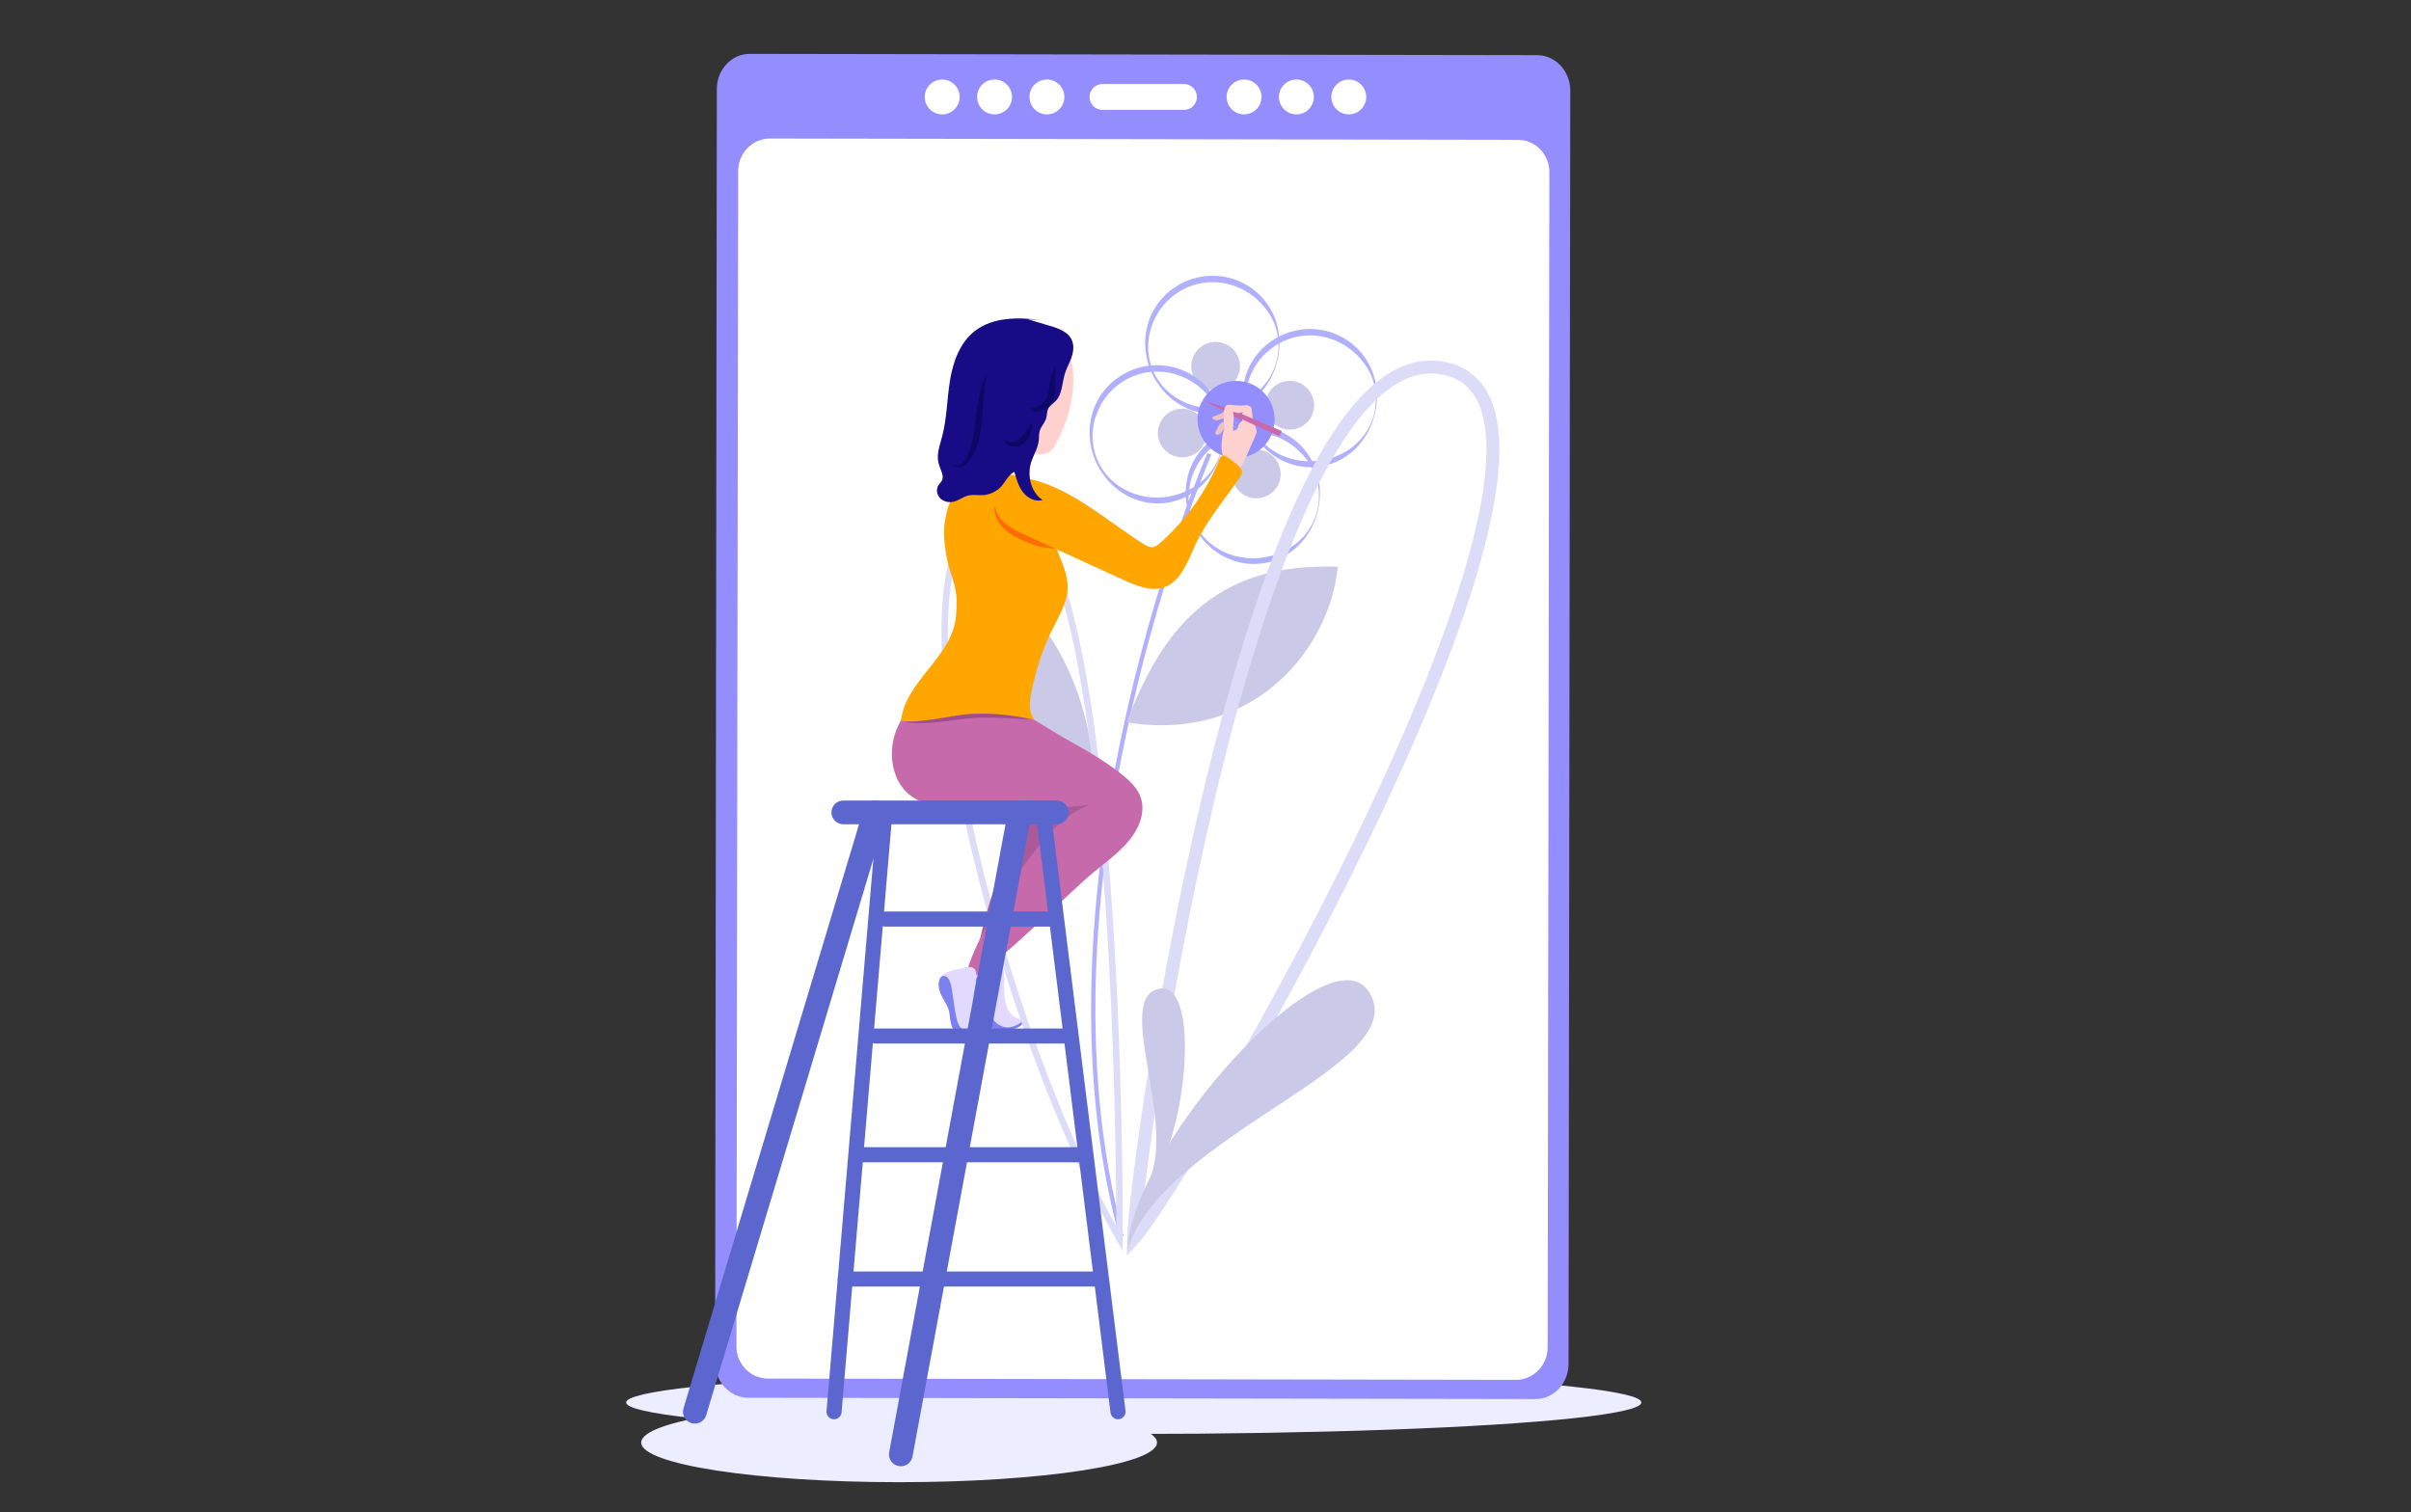 <?xml version="1.0" encoding="utf-8"?>
<!-- Generator: Adobe Illustrator 24.0.2, SVG Export Plug-In . SVG Version: 6.00 Build 0)  -->
<svg version="1.1" id="Layer_1" xmlns="http://www.w3.org/2000/svg" xmlns:xlink="http://www.w3.org/1999/xlink" x="0px" y="0px"
	 viewBox="0 0 1119 702" style="enable-background:new 0 0 1119 702;" xml:space="preserve">
<rect x="0" y="0" width="1119" height="702" fill="#333333" stroke="none"/>
<style type="text/css">
	.st0{display:none;}
	.st1{display:inline;}
	.st2{fill:#948DFD;}
	.st3{fill:#FFFFFF;}
	.st4{fill:none;stroke:#FFFFFF;stroke-width:3;stroke-linecap:round;stroke-miterlimit:10;}
	.st5{fill:#B1B0FE;}
	.st6{fill:#7575E0;}
	.st7{fill:none;stroke:#180B86;stroke-miterlimit:10;}
	.st8{display:inline;fill:none;stroke:#180B86;stroke-miterlimit:10;}
	.st9{display:inline;fill:#CACAFC;}
	.st10{display:inline;fill:#FFFFFF;stroke:#CACAFC;stroke-miterlimit:10;}
	.st11{display:inline;fill:#B1B0FE;}
	.st12{fill:none;stroke:#FFFFFF;stroke-miterlimit:10;}
	.st13{display:inline;fill:none;stroke:#B1B0FE;stroke-miterlimit:10;}
	.st14{display:inline;fill:none;stroke:#FFFFFF;stroke-miterlimit:10;}
	.st15{fill:none;stroke:#094459;stroke-width:2;stroke-miterlimit:10;}
	.st16{display:inline;fill:#EFDAC5;}
	.st17{display:inline;fill:#EFB82E;}
	.st18{fill:#C66AAB;}
	.st19{fill:#9B4587;}
	.st20{display:inline;fill:#219BC3;}
	.st21{fill:#0A557F;}
	.st22{display:inline;fill:#0A557F;}
	.st23{fill:#094459;}
	.st24{fill:#EFDAC5;}
	.st25{display:inline;fill:none;stroke:#FF0000;stroke-miterlimit:10;}
	.st26{display:inline;fill:#C66AAB;stroke:#9B4587;stroke-miterlimit:10;}
	.st27{fill:#ECEDFF;}
	.st28{fill:none;stroke:#FFFFFF;stroke-width:12;stroke-linecap:round;stroke-miterlimit:10;}
	.st29{fill:#E1D9FE;}
	.st30{fill:#7C80F1;}
	.st31{fill:#CACAE8;}
	.st32{fill:none;stroke:#B1B0FE;stroke-width:2;stroke-miterlimit:10;}
	.st33{fill:none;stroke:#DCDCF9;stroke-width:3;stroke-miterlimit:10;}
	.st34{fill:none;stroke:#DCDCF9;stroke-width:6;stroke-miterlimit:10;}
	.st35{fill:#AA5B97;}
	.st36{fill:#FFA600;}
	.st37{fill:#FED1CE;}
	.st38{fill:#EAC3C3;}
	.st39{fill:#CCB9CF;}
	.st40{fill:none;stroke:#5B67CE;stroke-width:11;stroke-linecap:round;stroke-miterlimit:10;}
	.st41{fill:none;stroke:#5B67CE;stroke-width:7;stroke-linecap:round;stroke-miterlimit:10;}
	.st42{fill:#FF6C04;}
	.st43{fill:#180B86;}
	.st44{fill:#0D0866;}
	.st45{fill:#A04D8D;}
</style>
<g class="st0">
	<g class="st1">
		<path class="st2" d="M-1900,612.5c0,8.5-5.3,15.4-12.1,15.4h-179.1c-5.5,0-11.7-6.9-11.7-15.4V247.3c0-8.5,6.2-15.4,14.1-15.4
			h175.7c6.6,0,13,6.9,13,15.4V612.5z"/>
		<path class="st3" d="M-1906.2,602.1c0,7.7-3.7,13.9-9.5,13.9H-2087c-5,0-9.7-6.2-9.7-13.9V271.9c0-7.7,5.4-13.9,10.8-13.9h168.2
			c5.7,0,11.5,6.2,11.5,13.9V602.1z"/>
	</g>
	<g class="st1">
		<circle class="st3" cx="-2026.7" cy="246" r="3"/>
		<line class="st4" x1="-2015.7" y1="246" x2="-1971.7" y2="246"/>
	</g>
	<g class="st1">
		<g>
			<circle class="st5" cx="-2069" cy="281" r="10"/>
			<circle class="st2" cx="-2061" cy="284" r="8"/>
			<circle class="st6" cx="-2054" cy="287" r="5"/>
		</g>
		<path class="st7" d="M-2027,285.7c3.2,4,12.6,2.6,16.9-4s-8.5-12.5-5.8-0.4c2.8,12.1,17.5,7.2,21,2.9c3.5-4.4-0.2-12.7-3.5-7.9
			c-3.3,5-1.5,11.3,7.5,12.1c5.5,0.5,11.4,1,14.4-5c4.8-9.6-6.9-12.5-4.5-0.5c2,10.2,10.9,6.2,14.1,3"/>
	</g>
	<rect x="-1989.5" y="336.5" class="st8" width="54" height="54"/>
	<rect x="-1983" y="328" class="st9" width="54" height="54"/>
	<rect x="-2073" y="423" class="st8" width="54" height="54"/>
	<rect x="-2066.5" y="414.5" class="st9" width="54" height="54"/>
	<rect x="-1989.5" y="423.5" class="st8" width="54" height="54"/>
	<rect x="-1983" y="415" class="st10" width="54" height="54"/>
	<rect x="-2073" y="511" class="st8" width="54" height="54"/>
	<rect x="-2066.5" y="502.5" class="st10" width="54" height="54"/>
	<rect x="-1989.5" y="511.5" class="st8" width="54" height="54"/>
	<rect x="-1983" y="503" class="st11" width="54" height="54"/>
	<g class="st1">
		<rect x="-2073" y="336" class="st7" width="54" height="54"/>
		<rect x="-2066.5" y="327.5" class="st5" width="54" height="54"/>
		<path class="st12" d="M-2053,356.7c3.2,4,12.6,2.6,16.9-4s-8.5-12.5-5.8-0.4c2.8,12.1,17.5,7.2,21,2.9"/>
	</g>
	<path class="st13" d="M-1971,446.7c3.2,4,12.6,2.6,16.9-4s-8.5-12.5-5.8-0.4c2.8,12.1,17.5,7.2,21,2.9"/>
	<path class="st14" d="M-1971,358.7c3.2,4,12.6,2.6,16.9-4s-8.5-12.5-5.8-0.4c2.8,12.1,17.5,7.2,21,2.9"/>
	<path class="st14" d="M-2025.3,450.2c-1.4-4.9-10.6-7.4-17.1-2.9s3,14.9,5.1,2.7c2.2-12.2-13.3-13.5-18.2-10.8"/>
	<path class="st14" d="M-1941,529.8c-2.4-4.5-11.9-4.9-17.3,0.8c-5.4,5.7,6.1,13.9,5.6,1.5c-0.5-12.4-15.9-10.3-20.1-6.7"/>
	<path class="st13" d="M-2024,529.8c-2.4-4.5-11.9-4.9-17.3,0.8c-5.4,5.7,6.1,13.9,5.6,1.5c-0.5-12.4-15.9-10.3-20.1-6.7"/>
</g>
<g class="st0">
	<g class="st1">
		<line class="st15" x1="-2440.5" y1="216.3" x2="-2353.7" y2="641.8"/>
		<line class="st15" x1="-2405.6" y1="229.2" x2="-2309.6" y2="607.2"/>
		<line class="st15" x1="-2362.5" y1="598.7" x2="-2318" y2="574"/>
		<line class="st15" x1="-2372.1" y1="551.6" x2="-2329" y2="533"/>
		<line class="st15" x1="-2380" y1="512.9" x2="-2338" y2="496"/>
		<line class="st15" x1="-2388.1" y1="473" x2="-2347" y2="461"/>
		<line class="st15" x1="-2397.1" y1="428.9" x2="-2355" y2="425"/>
		<line class="st15" x1="-2416.2" y1="335.3" x2="-2372.1" y2="337.4"/>
		<line class="st15" x1="-2423.2" y1="301.1" x2="-2380" y2="305"/>
		<line class="st15" x1="-2431.5" y1="260.4" x2="-2390.2" y2="263.2"/>
	</g>
	<path class="st16" d="M-2368.2,183.4c-3.7,1.1-8.3,2.5-8.2,8.5c-2.1,2.3-6.5,3.5-5.4,5c1.1,1.5,0.7,2.5-0.1,3.1
		c0,1.1,1.2,1.7,1.2,1.7l-1.6,0.4c0,0-0.1,1.5-1.4,2.8c-1.3,1.3,1.4,4.2,3.7,5.2c2.2,1,1.5,1.5,1.8,2.4c0.1,0.4-0.3,4.3-1.2,6.1
		c-0.8,1.7,0.7,2.5,0.9,4.9c0.3,3.3-2.7,7-2.7,7l18.6,1.2c0,0-4.3-13.7,6.8-21.4c9-6.3,5.8-13.9,5.5-14.4
		C-2350.7,195.4-2368.2,183.4-2368.2,183.4z"/>
	<path class="st17" d="M-2367.3,394.6c3,2.6,14.4,19,11.5,23.8c-2.9,4.9-8.6,6.8-11.5,6.8s-13.4,1-13.4,1l4.6-21.3
		C-2376.1,404.9-2374,388.9-2367.3,394.6z"/>
	<path class="st17" d="M-2383.5,396.5c1,3.8,11.5,16.3,8.6,22.9c-2.9,6.7-17.4,9.5-20.2,8.6c-2.8-0.9-3-12.7-3-12.7
		s7.9-1.6,6.9-11.2c-1-9.6,2.9-13.4,6.7-7.6"/>
	<g class="st1">
		<g>
			<path class="st18" d="M-2375.5,318.5c1.9,5.7-11.9,35-16.6,46.5c7.6,8.6,12.4,34.4,15.3,42.1c2.9-9.6,9.6-8.6,14.3-4.8
				c1-6.7-10.5-30.6-13.4-35.4c-2.9-4.8,1-10.5,11.5-32.5s9.6-33.5,6.7-43c0,0-30.9-18.1-37.9,8.6c-7,26.7-13.7,50.6-10.8,64
				s10.5,44.9,13.4,49.7c1.9-9.6,9.6-16.3,15.3-7.6"/>
			<path class="st19" d="M-2375.5,318.5c0.3,1,0.2,2.1,0.1,3.1c-0.1,1-0.4,2-0.6,3.1c-0.5,2-1.1,4-1.8,6c-1.3,3.9-2.8,7.8-4.4,11.6
				c-3.1,7.7-6.5,15.2-9.7,22.9l-0.1-0.3c2.5,2.9,4.1,6.4,5.6,9.8c1.4,3.5,2.6,7.1,3.7,10.7c1.1,3.6,2.1,7.2,3.1,10.8
				c1,3.6,1.9,7.3,3.1,10.8l-0.9,0c0.5-1.5,1.1-3,2-4.4c0.9-1.3,2.2-2.5,3.9-3c1.6-0.5,3.4-0.4,4.9,0.1c1.6,0.5,3,1.4,4.2,2.4
				l-0.6,0.2c0.1-1.1,0-2.4-0.2-3.5c-0.2-1.2-0.5-2.4-0.9-3.5c-0.7-2.3-1.5-4.7-2.4-7c-1.8-4.6-3.7-9.1-5.8-13.5
				c-1.1-2.2-2.1-4.4-3.3-6.6c-0.3-0.5-0.6-1-0.9-1.6c-0.3-0.6-0.5-1.2-0.6-1.8c-0.2-1.3,0-2.5,0.3-3.7c0.6-2.4,1.6-4.7,2.6-6.9
				c1-2.2,2.1-4.5,3.2-6.7c4.2-8.9,8.9-17.6,11.9-27c1.5-4.7,2.5-9.5,2.8-14.4c0.2-4.9-0.4-9.8-1.9-14.5l0.2,0.2
				c-2.9-1.6-6.1-3-9.3-4c-3.2-1-6.5-1.7-9.9-1.8c-3.3-0.1-6.7,0.4-9.6,2c-2.9,1.6-5.2,4.2-6.6,7.2c-1.5,3-2.1,6.3-3,9.6l-2.6,9.9
				c-1.7,6.6-3.4,13.2-4.8,19.8c-1.4,6.6-2.6,13.3-2.9,20.1c-0.1,3.4,0,6.7,0.7,10c0.7,3.3,1.4,6.6,2.2,10
				c1.5,6.6,3.1,13.2,4.8,19.8c0.9,3.3,1.7,6.6,2.7,9.8c0.5,1.6,1,3.3,1.5,4.9c0.5,1.6,1.1,3.2,1.8,4.7l-0.4,0.1
				c0.4-1.9,1-3.8,1.9-5.6c0.9-1.7,2.1-3.4,3.7-4.6c1.5-1.2,3.7-1.9,5.6-1.2c1.9,0.6,3.3,2.2,4.4,3.8l-0.1,0.1
				c-1.1-1.6-2.5-3.1-4.4-3.7c-1.9-0.6-3.9,0.1-5.3,1.3c-1.5,1.2-2.6,2.8-3.5,4.6c-0.9,1.7-1.4,3.6-1.8,5.5l-0.1,0.6l-0.3-0.6
				c-0.9-1.5-1.4-3.2-1.9-4.8c-0.5-1.6-1-3.2-1.5-4.9c-1-3.3-1.9-6.5-2.8-9.8c-1.8-6.6-3.4-13.2-5-19.8c-0.8-3.3-1.6-6.6-2.3-9.9
				c-0.8-3.4-0.9-6.8-0.8-10.3c0.3-6.9,1.5-13.6,2.9-20.3c1.4-6.7,3.1-13.3,4.8-19.9l2.6-9.9l1.3-4.9c0.5-1.7,1.1-3.3,1.8-4.9
				c1.5-3.1,3.9-5.9,7-7.6c3.1-1.7,6.7-2.2,10.1-2.1c3.5,0.1,6.8,0.9,10.1,2c3.3,1.1,6.4,2.4,9.4,4.1l0.1,0.1l0,0.1
				c1.4,4.7,2.1,9.7,1.8,14.7c-0.3,4.9-1.4,9.8-2.9,14.5c-3,9.4-7.8,18.1-12,27c-1.1,2.2-2.1,4.4-3.1,6.7c-1,2.2-2,4.5-2.6,6.9
				c-0.3,1.2-0.4,2.4-0.3,3.6c0.1,0.6,0.3,1.2,0.5,1.7c0.3,0.5,0.6,1.1,0.9,1.6c1.2,2.2,2.3,4.4,3.4,6.6c2.1,4.4,4.1,8.9,5.9,13.5
				c0.9,2.3,1.7,4.6,2.4,7c0.4,1.2,0.7,2.4,0.9,3.6c0.2,1.2,0.4,2.5,0.3,3.8l-0.1,0.7l-0.5-0.4c-1.2-1-2.5-1.7-4-2.2
				c-1.4-0.5-3-0.6-4.4-0.1c-1.4,0.5-2.6,1.5-3.4,2.7c-0.9,1.3-1.4,2.7-1.9,4.2l-0.4,1.3l-0.5-1.3c-1.3-3.6-2.1-7.2-3.1-10.9
				c-1-3.6-1.9-7.2-3-10.8c-1.1-3.6-2.2-7.2-3.6-10.6c-1.4-3.4-3-6.9-5.4-9.7l-0.1-0.1l0.1-0.2c1.6-3.8,3.3-7.6,5-11.4
				c1.7-3.8,3.3-7.6,4.9-11.4c1.6-3.8,3.1-7.7,4.5-11.6c0.7-2,1.3-3.9,1.9-5.9c0.3-1,0.5-2,0.6-3
				C-2375.4,320.6-2375.3,319.5-2375.5,318.5L-2375.5,318.5z"/>
		</g>
		<g>
			<path class="st19" d="M-2376.7,362.5c-1,0-2-0.2-2.9-0.4c-1-0.2-1.9-0.5-2.8-0.6c-0.9-0.2-1.8-0.3-2.6,0
				c-0.8,0.3-1.6,0.9-2.3,1.6c0.4-0.9,1-1.8,2-2.3c0.5-0.3,1-0.4,1.6-0.4c0.5,0,1.1,0,1.6,0.1c1,0.2,1.9,0.5,2.8,0.9
				C-2378.5,361.7-2377.6,362-2376.7,362.5z"/>
		</g>
		<g>
			<path class="st19" d="M-2392.1,365c-1-0.1-1.9-0.1-2.9-0.2c-1,0-1.9,0-2.9,0c-1,0-1.9,0-2.9,0c-1,0-1.9,0.1-2.9,0.2
				c0.9-0.5,1.8-0.8,2.8-1c1-0.2,2-0.3,2.9-0.3c1,0,2,0.1,2.9,0.3C-2394,364.2-2393,364.5-2392.1,365z"/>
		</g>
		<g>
			<path class="st19" d="M-2392.1,365.9c-1.8,1.1-3.7,1.9-5.6,2.7c-1,0.4-1.9,0.7-2.9,1c-1,0.4-2,0.6-2.9,1.1
				c0.7-0.8,1.7-1.3,2.6-1.8c0.9-0.5,1.9-0.9,2.9-1.2C-2396.2,367-2394.2,366.3-2392.1,365.9z"/>
		</g>
	</g>
	<path class="st16" d="M-2403.6,179.5c-2.9-1-7.6-1-8.6,4.8c-2.9,0-5.7,0-6.7,11.5c-1,11.5,13.4,8.6,15.3,2.9s4.8-10.5,3.8-12.4
		c-1.9,3.8-3.8,4.8-6.7,3.8c-2.9-1-2.9-6.7,2.9-8.6C-2397.9,179.5-2403.6,179.5-2403.6,179.5z"/>
	<path class="st20" d="M-2408.4,213c-0.7-0.6,0-8.6,1-9.6s0-7.6-3.8-8.6c-3.8-1-8.6,1.9-14.3,13.4c-5.7,11.5-10.5,16.3,3.8,23.9
		c14.3,7.6,23.9,6.7,25.8,12.4c1.9,5.7,1.9,48.8,0,57.4c11.5,1,34.2-5.4,40,4.1c7.6-2.9,5-7,5-13c0-7,4.7-30.3,6.7-36.1
		s2.3-31.9-15.7-32.9c-10.5-0.6-12.4,0.7-20-5C-2386.7,220.9-2403.6,216.8-2408.4,213z"/>
	<g class="st1">
		<path class="st21" d="M-2408.4,214.9c-1.1,0.2-2.2,0.6-3.3,1c-1.1,0.4-2.1,0.9-3.1,1.4c-1,0.5-2,1.1-2.9,1.7
			c-0.9,0.7-1.7,1.4-2.2,2.5c0.1-1.2,0.9-2.3,1.7-3.1c0.9-0.8,1.9-1.5,2.9-2c1.1-0.5,2.2-1,3.3-1.2
			C-2410.8,214.9-2409.6,214.7-2408.4,214.9z"/>
	</g>
	<g class="st1">
		<path class="st21" d="M-2409.4,213c-2.1,0.4-4.2,0.2-6.1,0.5c-1,0.1-1.9,0.3-2.8,0.7c-0.9,0.4-1.7,0.9-2.5,1.6
			c0.5-0.9,1.2-1.8,2.2-2.3c0.9-0.6,2-0.9,3.1-1C-2413.5,212.2-2411.4,212.6-2409.4,213z"/>
	</g>
	<g class="st1">
		<path class="st21" d="M-2382.6,219.7c1.4,0.8,2.8,1.7,4,2.8c1.3,1,2.4,2.1,3.6,3.3c1.1,1.2,2.2,2.4,3.1,3.8
			c0.5,0.7,0.9,1.4,1.2,2.1c0.2,0.4,0.3,0.8,0.4,1.2c0.1,0.4,0.1,0.8,0.1,1.2c-0.2-0.8-0.5-1.5-1-2.2c-0.4-0.7-0.9-1.3-1.4-1.9
			c-1-1.2-2.1-2.4-3.2-3.5c-1.1-1.2-2.2-2.3-3.4-3.4C-2380.3,221.9-2381.4,220.7-2382.6,219.7z"/>
	</g>
	<g class="st1">
		<path class="st21" d="M-2350.1,255c0.4,3.6,0.9,7.1,1.2,10.7c0.2,3.6,0.3,7.3-0.6,10.8c0.1-3.6-0.1-7.1-0.4-10.7
			C-2350.1,262.2-2350.5,258.6-2350.1,255z"/>
	</g>
	<g class="st1">
		<polygon class="st21" points="-2375,192.4 -2376.6,192.5 -2376.4,191.5 		"/>
	</g>
	<g class="st1">
		<path class="st21" d="M-2373.8,190.8c-0.3-0.3-0.7-0.6-1.2-0.8c-0.2-0.1-0.4-0.2-0.6-0.2c-0.1,0-0.2,0-0.3,0c-0.1,0-0.1,0.1,0,0
			l-0.6-0.8c0.3-0.2,0.6-0.1,0.7-0.1c0.2,0,0.3,0.1,0.4,0.2c0.2,0.1,0.4,0.3,0.6,0.5C-2374.3,190-2374,190.4-2373.8,190.8z"/>
	</g>
	<path class="st22" d="M-2360.8,204.4c-0.4,2.4-0.8,8.8,0.3,9.9c1.1,1.1,2.1-2.1,2.7-1.5s-0.2,4.8,0.9,3.7c1.1-1.1,2.1-3.4,2.1-3.4
		l0.7,4.9c0,0-0.1-9.4,3-2c3-6,5-8,7-12c0.7-1.5,3-12.5-1-17c-1.9-1.6-2-5-7-7c-1.5-0.5-4.9-1.9-8-2c-3.1-0.1-6.1-1.3-10,0
		c-3.9,1.3-6.8,2.2-7.4,6.7c-0.5,4.5,1.1,5.3,1.1,5.3s-2.7-2,4.3-4c-1.5,0.4-2.2,4.7,3.2,8.7c0.8-3.2,0-2.6,0.9-2.9
		c0.9-0.3,0.3,3.5,2.2,5.2c1.9,1.6,0.8-1,2-1.4c1.2-0.5,1.3,2.8,1.3,2.4c0.1-0.4,1.4-1.7,1.4-1.7S-2360.6,203.5-2360.8,204.4z"/>
	<g class="st1">
		<path class="st23" d="M-2358.6,182.2c0.9,0.9,1.8,2,2.4,3.2c0.6,1.2,1,2.5,1.2,3.8c0.2,1.3,0.2,2.7,0.4,3.9
			c0.2,1.2,0.6,2.5,1.4,3.5c-1.1-0.8-1.9-2-2.2-3.4c-0.3-1.3-0.4-2.6-0.6-3.9c-0.2-1.3-0.5-2.5-1-3.7
			C-2357.4,184.5-2358,183.4-2358.6,182.2z"/>
	</g>
	<g class="st1">
		<path class="st23" d="M-2349.2,190.3c0.6,0.9,1.2,1.8,1.7,2.7c0.5,0.9,0.9,1.9,1.2,3c0.3,1.1,0.4,2.2,0.1,3.3
			c-0.2,1.1-0.9,2.1-1.8,2.7c0.6-0.9,0.9-1.9,1-2.9c0.1-1-0.1-2-0.3-3c-0.2-1-0.6-2-1-2.9C-2348.6,192.3-2349.1,191.3-2349.2,190.3z
			"/>
	</g>
	<g class="st1">
		<path class="st24" d="M-2361.2,198c1.7-1.2,6.8-1.5,5.4,1.8c-1.4,3.3-4.5,3.2-5,3.5c-0.5,0.4-2.9,1.7-3.8-1.1"/>
		<path class="st23" d="M-2361.2,198c0.6-0.5,1.4-0.8,2.2-1c0.8-0.2,1.6-0.2,2.5,0c0.4,0.1,0.9,0.4,1.2,0.8c0.3,0.5,0.3,1,0.2,1.5
			c-0.2,0.9-0.6,1.6-1.2,2.3c-0.6,0.7-1.3,1.2-2.1,1.5c-0.4,0.2-0.8,0.3-1.2,0.4c-0.4,0.1-0.8,0.2-1,0.2c-0.7,0.4-1.6,0.7-2.5,0.5
			c-0.9-0.3-1.3-1.1-1.4-1.9c0.3,0.7,0.8,1.4,1.6,1.4c0.7,0.1,1.4-0.2,1.9-0.6c0.5-0.3,0.9-0.3,1.2-0.4c0.4-0.1,0.7-0.2,1-0.4
			c0.6-0.3,1.2-0.7,1.7-1.3c0.5-0.5,0.8-1.2,1-1.8c0.2-0.6-0.1-1.1-0.7-1.4c-0.6-0.3-1.4-0.3-2.2-0.3
			C-2359.8,197.5-2360.5,197.6-2361.2,198z"/>
	</g>
	<g class="st1">
		<path class="st23" d="M-2358,199.8c-0.1-0.4-0.4-0.7-0.6-0.9c-0.2-0.3-0.5-0.5-0.8-0.7c-0.3-0.2-0.6-0.3-0.8-0.2
			c-0.1,0.1-0.2,0.2-0.3,0.3c-0.1,0.1-0.1,0.3-0.1,0.4c0,0.1,0.1,0.3,0.1,0.6c0,0.3-0.2,0.6-0.4,0.7c-0.3,0.2-0.6,0.4-0.9,0.7
			c-0.3,0.2-0.4,0.5-0.1,0.8c0.2,0.3,0.6,0.4,0.9,0.6c-0.4-0.1-0.8-0.1-1.1-0.4c-0.2-0.1-0.3-0.4-0.3-0.6c0-0.2,0.2-0.4,0.3-0.6
			c0.3-0.3,0.6-0.6,0.9-0.8c0.1-0.1,0.2-0.2,0.2-0.3c0-0.1-0.1-0.3-0.1-0.6c0-0.2,0.1-0.5,0.2-0.7c0.1-0.2,0.2-0.4,0.5-0.5
			c0.5-0.2,1,0.1,1.3,0.3C-2358.7,198.4-2358.1,199-2358,199.8z"/>
	</g>
</g>
<g class="st0">
	<path class="st16" d="M-2011.6,282.7c-1.9,2.2-3.6,4.4-5.3,6.6c-1.1,1.5-2.2,3.1-2.9,4.9c-0.6,1.7-0.7,3.6-0.9,5.4
		c-0.4,4-1.3,7.9-2.4,11.7c-0.2,0.6-0.6,1.4-1.2,1.3c-0.8-0.1-0.8-1.3-0.6-2c-0.3,0.5-0.6,1.1-1.1,1.4c-0.5,0.3-1.2,0.4-1.7,0
		c0.2-0.9,0.4-1.7,0.6-2.6c0.1,0.9-1,1.7-1.8,1.3s-0.7-1.8,0.1-2.1c-0.8,0.2-1.2,1.3-1.9,1.2c-0.7-0.1-0.7-1.1-0.4-1.8
		c0.8-2.6,1.6-5.1,2.4-7.7c0.4-1.3,0.7-3-0.5-3.7c-0.8-0.5-1.8-0.1-2.6,0.2c-2.4,1.1-4.5,2.8-6.2,4.8c-0.1-4.2,3.1-8.3,7.2-9.2
		c2.7-0.6,4.6-3.8,6.3-6c1.5-2,2.7-4.2,4.3-6.1c1.6-1.9,3.7-3.5,6.2-3.7c0.5,0,1,0,1.5,0.3c0.4,0.3,0.7,0.8,0.9,1.3
		c0.3,0.8,0.7,1.5,0.7,2.4S-2010.8,282.6-2011.6,282.7z"/>
	<path class="st25" d="M-2045.2,228.2c0.4-2.5,2.6-4.3,4.7-5.8c0.2-0.2,0.5-0.5,0.3-0.7"/>
	<path class="st25" d="M-2050.8,226.2c1.4-2.3,4.5-3.5,7-4.7c0.3,0.1,0.5,0.1,0.8,0.2c-2.6,1-4.7,3.3-5.5,6"/>
	<circle class="st25" cx="-2029.3" cy="228.2" r="1"/>
	<path class="st20" d="M-2048.7,190.6c2.9-2.3,7.3-2.8,10.2-0.6c3.7,2.8,3.7,8.2,3.4,12.8c-0.3,3.9-0.6,7.9-0.8,11.8
		c-0.1,1.5-0.2,3-0.7,4.5c-0.6,1.6-1.7,3-2.8,4.4c-1.5,1.8-3.2,3.5-5.2,4.8c-3.9,2.6-8.6,3.4-13.2,4.1c-1.6,0.3-3.4,0.5-4.9-0.2
		c-4.3-2.2-1.7-8,1.4-9.7c3.4-1.9,8-0.4,9.2-5.1c0.9-3.6-1.1-8.3-1.4-12C-2053.9,200.1-2053.1,194.1-2048.7,190.6z"/>
	<path class="st25" d="M-2023.1,303.2c0,2.4-1.2,4.7-1.7,7"/>
	<path class="st16" d="M-2027.5,228.5c0.2,1.3,0.3,2.9-0.7,3.7c-1.9-0.7-2.5-3.1-2.8-5.1c-0.3-2-0.8-4.5-2.7-5.2
		c-1.7,2.2-4.7,2.9-6.9,4.6c-1.9,1.5-3.1,3.6-4.3,5.7c-0.7-1-1-2.3-0.8-3.4c-0.3,0.7-0.6,1.5-1.1,2c-0.6,0.5-1.6,0.6-2.1,0
		c-0.5-0.7-0.1-1.7,0.4-2.4c-0.7,1-1.7,1.9-2.7,2.5c-0.4-1.1-0.3-2.4,0.3-3.4c0.1,0.6-0.9,0.7-1.2,0.1c-0.2-0.5,0.1-1.1,0.4-1.6
		c1.7-2.7,3.6-5.4,6.4-6.8c1.2-0.5,2.5-0.8,3.6-1.5c2.6-1.5,3.6-4.7,4.4-7.6c0.5-1.9,1.8-4.8,4.3-3.9c1.9,0.6,1.5,2.5,1.7,4.1
		C-2030.5,216.3-2028.5,222.4-2027.5,228.5z"/>
	<path class="st25" d="M-2025.2,302.4c-0.2,2.6-1.4,5-2.2,7.5"/>
	<path class="st25" d="M-2026.3,299.6c-0.6,3.3-1.6,6.5-3,9.6"/>
	<path class="st26" d="M-1950,229.4c-0.1,2.7-0.2,5.4-0.2,8.2c0.3-9.2,0.7-18.4,1-27.6c0.1-2.9,0.2-5.8-0.4-8.6
		c-0.6-2.9-1.9-5.5-3.3-8.1c-8.8-15.3-24.9-26.2-42.4-28.9c-2.3-0.3-4.6-0.5-6.9-0.2c-2.7,0.4-5.2,1.7-7.6,2.9
		c-5.1,2.5-10.2,5.1-14.5,8.7c-2.7,2.2-2.1,5.6-0.9,8.9c1.2,3.3,3.7,6,6.2,8.4c10,9.5,22.1,16.8,30.5,27.7
		c8.7,11.3,12.8,25.6,21.1,37.1c2.4,3.3,5.9,6.7,10,6.1c1.5-0.2,2.9-1,4.1-1.9c5.4-4,8.4-10.5,10.1-17s2.2-13.2,4-19.7
		c0.3-1,1-2.2,1.9-1.8c0.9,2.8,2.6,5.3,4.7,7.4c0.4,0.3,0.7,0.7,1.2,0.8c1.3,0.3,2.2-1.4,2.3-2.8c0.6-5.2-2-10.2-4.4-14.9
		c-1.1-2.1-2.3-4.3-4.1-5.8c-1.8-1.5-4.5-2.3-6.7-1.2c-4.1,2.1-3,8.3-5.4,12.2c-0.2-1-0.4-1.9-0.5-2.9"/>
	<path class="st16" d="M-1992.8,234.5c-2.3,4.3-5.3,8.2-8.8,11.6c-1.9,1.8-4,3.4-6.5,4c-1.1,0.3-2.5,0.2-3.2-0.7
		c-0.3-0.5-0.5-1-0.6-1.6c-0.8-2.4-2.8-4-4.3-6c-1.4-1.9-2.2-4.3-2.8-6.6c-1.5-5.4-2.2-11.3-0.5-16.7c1.3-4.2,4.2-7.9,8.2-9.7
		c2.2-1,4.7-1.4,7.1-1.5c2.2-0.1,4.4,0,6.6,0.6c4.9,1.4,8.8,5.9,9.6,10.9c0.3,2.1,0.1,4.4,0.7,6.5c0.2,0.5,0.4,1,0.4,1.5
		c0,0.5-0.1,1-0.3,1.5c-0.8,2.5-1.8,5.4-4.3,6.3c-0.4,0.2-0.9,0.3-1.3,0.5c-1.2,0.8-1,2.6-0.6,4"/>
	<g class="st1">
		<path class="st24" d="M-1992.5,229.4c0.4-1.5,1-3,2.3-3.7c0.4-0.2,1-0.3,1.3,0c0.2,0.2,0.3,0.4,0.3,0.7c0.1,0.6,0.1,1.1-0.1,1.7"
			/>
		<path class="st23" d="M-1992.5,229.4c0-0.7,0.1-1.4,0.4-2.1c0.2-0.7,0.7-1.4,1.4-1.8c0.3-0.2,0.7-0.4,1.2-0.4c0.2,0,0.5,0,0.7,0.2
			c0.2,0.1,0.4,0.4,0.5,0.6c0.2,0.8,0.1,1.6-0.3,2.2c0-0.7-0.2-1.4-0.4-1.9c-0.1-0.2-0.2-0.2-0.5-0.2c-0.2,0-0.5,0.1-0.7,0.3
			C-1991.2,226.9-1991.7,228.2-1992.5,229.4z"/>
	</g>
	<g class="st1">
		<path class="st24" d="M-1989.7,229.1c0.2-0.3-0.2-0.6-0.5-0.6c-0.7,0.1-1,1-1,1.8c0,0.7,0,1.7-0.7,2c0.1-0.1,0.2-0.3,0.3-0.4"/>
		<path class="st23" d="M-1989.7,229.1c0-0.3-0.2-0.3-0.4-0.3c-0.1,0-0.3,0.1-0.3,0.2c-0.2,0.2-0.3,0.6-0.3,0.9c0,0.3,0,0.8-0.1,1.3
			c0,0.2-0.2,0.5-0.3,0.7c-0.2,0.2-0.4,0.4-0.7,0.5l-0.7,0.2l0.5-0.4c0.1-0.1,0.3-0.2,0.4-0.3c0,0.2-0.1,0.4-0.1,0.5l-0.2-0.3
			c0.3-0.3,0.3-0.6,0.3-1c0-0.4-0.1-0.8,0-1.3c0.1-0.5,0.3-1.1,0.9-1.4c0.3-0.2,0.6-0.2,0.9,0c0.1,0.1,0.2,0.2,0.3,0.3
			C-1989.6,228.9-1989.6,229.1-1989.7,229.1z"/>
	</g>
	<g class="st1">
		<path class="st24" d="M-2009.7,235.4c2.9-2.3,6.8-3.1,10.3-2.3c-0.1-0.2-0.2-0.4-0.3-0.6"/>
		<path class="st23" d="M-2009.7,235.4c1.2-1.4,3-2.4,4.8-2.8c1.8-0.4,3.8-0.3,5.6,0.4l-0.1,0.2c-0.1-0.2-0.1-0.4-0.2-0.6
			c0.1,0.2,0.3,0.3,0.4,0.5l0.2,0.2l-0.3,0c-1.8-0.1-3.6,0-5.3,0.3C-2006.4,233.9-2008.1,234.5-2009.7,235.4z"/>
	</g>
	<g class="st1">
		<path class="st24" d="M-2019.6,229.8c-0.2-0.3-0.4-0.6-0.7-0.8c0.5,1.3,1.8,2.1,3,3c1.2,0.8,2.2,1.8,3.1,3c1.3,1.6,0.8,5,0.4,7.1
			c-0.1,0.6-0.2,1.2-0.1,1.8s0.6,1.2,1.1,1.3c0.7,0.1,1.4-0.5,1.9-1c-0.1,0.1-0.2,0.3-0.3,0.4c-0.1-0.1-0.9,0.9-1,0.8
			c1.9,0.2,3.8,0.4,5.7,0.5c-1.7,1.6-5,1.7-6.3-0.2c0.1-0.2,0.3-0.4,0.4-0.5"/>
		<path class="st23" d="M-2019.6,229.8l-0.7-0.8l0.1-0.1c0.3,0.8,1,1.4,1.8,1.9c0.7,0.5,1.5,1,2.2,1.6c0.7,0.6,1.4,1.2,2,1.9
			c0.3,0.3,0.6,0.8,0.8,1.2c0.2,0.5,0.3,0.9,0.4,1.4c0.2,1.9-0.1,3.8-0.4,5.5c-0.2,0.8,0,1.6,0.5,2c0.2,0.1,0.5,0.2,0.8,0
			c0.3-0.2,0.6-0.5,0.9-0.8l0.8,0.6l-0.3,0.4l-0.7,0.1c0.1,0.1,0.2,0.1,0.3,0.1c0.1,0,0.1,0,0.1,0c0,0,0.1,0,0,0l0,0l-0.1,0.1
			l-0.2,0.2l-0.3,0.2l-0.2,0.1l-0.1,0.1c0,0-0.1,0-0.1,0.1c0,0,0,0-0.1,0c-0.1,0-0.2,0-0.3-0.1l-1.7-1l2,0.2
			c1.9,0.2,3.8,0.4,5.7,0.7l0.8,0.1l-0.6,0.5c-1,0.8-2.2,1.2-3.5,1.2c-1.2,0-2.5-0.5-3.1-1.6l0,0l0,0l0.4-0.5l-0.4,0.6l0,0
			c0.7,0.9,1.9,1.3,3.1,1.2c1.1-0.1,2.2-0.5,3-1.2l0.2,0.6c-1.9-0.1-3.8-0.2-5.7-0.4l0.3-0.8c-0.1-0.1-0.2-0.1-0.3-0.1l-0.1,0
			c0,0-0.1,0,0,0l0,0l0.1-0.1l0.2-0.2l0.3-0.2l0.2-0.1l0.1-0.1c0,0,0.1,0,0.1-0.1c0,0,0,0,0.1,0c0.1,0,0.2,0,0.3,0.1l-0.7,0.1
			l0.3-0.4l0.8,0.6c-0.3,0.3-0.7,0.7-1.2,1c-0.5,0.3-1.3,0.3-1.8,0c-0.5-0.3-0.8-0.9-0.9-1.4c-0.1-0.5,0-1.1,0-1.5
			c0.3-1.8,0.6-3.5,0.5-5.3c-0.1-0.9-0.3-1.6-0.9-2.3c-0.6-0.7-1.2-1.3-1.8-1.9c-0.7-0.6-1.4-1.1-2.1-1.7c-0.7-0.6-1.4-1.3-1.6-2.2
			l-0.1-0.4l0.2,0.3L-2019.6,229.8z"/>
	</g>
	<g class="st1">
		<path class="st24" d="M-2007.2,235.5c2.2-0.7,4.6-1,6.9-0.7c0,0.2-0.1,0.4-0.4,0.4c0.5,0.8-1.4,1.9-2.3,1.7
			c-0.9-0.1-1.5-1-1.6-1.9c0.8,0,1.5,0,2.3-0.2c0.2,0.4,0.2,0.9-0.1,1.2s-1,0.1-1-0.3c0-0.4,0.8-0.6,0.9-0.2"/>
		<path class="st23" d="M-2007.2,235.5c2.1-1,4.5-1.4,6.9-1.2l0.4,0l0,0.4c0.1,0.5-0.3,0.9-0.8,1l0.4-0.7c0.1,0.2,0.2,0.5,0.1,0.7
			c0,0.2-0.1,0.4-0.2,0.5c-0.2,0.3-0.4,0.5-0.7,0.6c-0.5,0.3-1,0.6-1.6,0.6c-0.7,0.1-1.3-0.3-1.7-0.8c-0.4-0.5-0.6-1-0.7-1.6
			l-0.1-0.5l0.5,0c0.7,0,1.4,0,2.2-0.1l0.3,0l0.1,0.2c0.2,0.4,0.2,0.8,0.1,1.2c-0.1,0.2-0.2,0.4-0.4,0.5c-0.2,0.1-0.4,0.1-0.6,0
			c-0.2-0.1-0.4-0.2-0.5-0.4c-0.1-0.2-0.1-0.4,0.1-0.6c0.1-0.1,0.3-0.2,0.5-0.2c0.2,0,0.4,0.1,0.4,0.3c-0.1-0.3-0.6-0.2-0.7,0
			c-0.1,0.2,0.1,0.4,0.3,0.4c0.5,0.1,0.6-0.6,0.3-1l0.4,0.2c-0.8,0.2-1.6,0.3-2.3,0.3l0.5-0.5c0.1,0.4,0.3,0.8,0.5,1.1
			c0.2,0.3,0.6,0.5,0.9,0.4c0.4,0,0.8-0.2,1.1-0.4c0.2-0.1,0.3-0.3,0.4-0.4c0.1-0.1,0.1-0.2,0.1-0.2l0.4-0.7c-0.1,0-0.1,0-0.1,0.1
			l0.4,0.4C-2002.6,235-2004.9,235.1-2007.2,235.5z"/>
	</g>
	<g class="st1">
		<path class="st24" d="M-2016.6,233.5c0-0.1,0.2,0.1,0.1,0.1c-0.1,0.1-0.2,0-0.3-0.1c-0.6-0.5-1.1-1.1-1.7-1.6
			c0.5,0.6,1,1.2,1.5,1.9c-0.2,0.4-0.6,0.6-1,0.5s-0.7-0.5-0.5-0.9c0.1-0.4,0.7-0.5,0.9-0.1"/>
		<path class="st23" d="M-2016.6,233.5c0-0.1,0.1,0,0.2,0c0,0.1-0.1,0.2-0.2,0.2c-0.2,0-0.3-0.1-0.4-0.2c-0.2-0.1-0.4-0.3-0.6-0.4
			c-0.4-0.3-0.8-0.6-1.2-0.9l0.7-0.6C-2017.6,232.2-2017.1,232.8-2016.6,233.5l0.2,0.2l-0.1,0.3c-0.2,0.4-0.6,0.7-1,0.7
			c-0.4,0.1-0.9-0.2-1.1-0.6c-0.2-0.4-0.1-0.9,0.3-1.1c0.3-0.2,0.8-0.1,0.9,0.2c-0.2-0.2-0.5-0.1-0.7,0.1c-0.1,0.2-0.1,0.3,0.1,0.4
			c0.1,0.1,0.2,0.1,0.4,0.1c0.1,0,0.3-0.2,0.3-0.3l0.1,0.5c-0.5-0.6-1-1.2-1.5-1.9l0.7-0.6c0.3,0.4,0.6,0.7,0.9,1.1
			c0.2,0.2,0.3,0.4,0.4,0.6C-2016.7,233.4-2016.7,233.5-2016.6,233.5C-2016.6,233.6-2016.5,233.6-2016.6,233.5
			C-2016.5,233.6-2016.6,233.5-2016.6,233.5z"/>
	</g>
	<path class="st22" d="M-2011,224.9c-0.4,0.6-0.9,1.2-1.4,1.6c0-0.3,0.1-0.7,0.1-1c-0.4,0.4-0.8,0.8-1.2,1.2
		c0.1-0.6,0.3-1.3,0.4-1.9c-0.5,0.5-0.9,1-1.4,1.4c-1.1-2.5-1.3-5.4-0.4-7.9c-2.2,1.5-3.6,4.1-3.7,6.8c-0.1-1.7-0.1-3.4-0.2-5
		c-1.1,2-1.4,4.4-0.8,6.6c-1.7-1-2.6-2.9-2.9-4.9s0.1-3.9,0.4-5.8c0.5-2.8,1-5.7,2.5-8.2c1.9-2.9,5.1-4.7,8.4-5.6
		c3.3-0.8,6.9-0.8,10.3-0.6c4.4,0.3,9.1,0.9,12.2,4c2.1,2.1,3.2,5,3.9,7.9c1.3,5,1.9,10.2,1.8,15.3c-0.7-1.2-1.4-2.5-2.1-3.7
		c-0.4,0.2-0.8,0.3-1.2,0.5c-0.1,1.1-0.1,2.2-0.2,3.2c-0.4,0.8-1.2,1.4-2.2,1.6c-0.1,0.4-0.3,0.7-0.4,1.1c1-2.2,1.2-4.7,0.8-7.1
		c-0.1-0.6-0.3-1.2-0.8-1.5c-0.9-0.6-2.1,0.3-2.5,1.4c-0.4,1-0.5,2.2-1.2,3c-1.3,0-2.5,1.3-2.4,2.6c-0.3-0.4-0.5-0.8-0.8-1.2
		c0.4,0.6-1.7,0.7-1.9,0.6c-0.9-0.2-1.5-1.3-2-2c-0.9,0.2-1.6,0.8-2.3,1.3c-1.3-2.4-1.8-2.3-4.2-1.5c-2.5,0.8-2.8,0-3.4-2.5
		c-0.2,0.5-0.5,1.1-0.8,1.6c0-0.2-0.1-0.5-0.1-0.8c-0.2,0.4-0.5,0.8-0.7,1.3C-2011.4,226.2-2011.2,225.5-2011,224.9z"/>
	<path class="st26" d="M-1962.4,228.3c-2.8,3.4-5.5,6.8-7.7,10.6c-1.4,2.5-2.6,5.1-4.1,7.5c-1.5,2.6-3.4,5-5.2,7.4
		c-2.6,3.4-5.1,6.7-7.7,10.1c-2,2.7-4.1,5.4-6.4,7.8c-2.7,2.9-5.7,5.6-8.7,8.2c-1.8,1.5-3.6,3-5.5,4.2c-1.2,0.8-2.6,1.5-4.1,1.4
		c-1.6-0.1-3-1-4.3-1.9c-1.4-0.9-2.7-1.9-4.1-2.8c-0.3-0.2-0.6-0.4-0.8-0.8c-0.1-0.3,0-0.6,0.1-0.9c1.5-5.8,5.4-10.6,9.5-14.9
		s8.6-8.3,12-13.2c2-2.9,3.6-6,5.6-8.9c2.8-3.9,6.3-7.3,8.8-11.4c2.5-4.1,3.8-8.7,6.4-12.7s7.1-7.3,11.8-6.6
		c1.7,0.3,3.2,1.1,4.6,2.1c1.9,1.4,3.5,3.4,3.9,5.7c0.5,2.3-0.2,4.6-1.3,6.6c-1.1,2-2.7,3.7-4.3,5.4"/>
	<path class="st26" d="M-1994.9,195.8c-7.8-5.5-15.6-11.1-22.3-18c-3-3.1-5.7-6.4-9.3-8.8s-8.2-3.6-12.1-1.8
		c-3.5,1.5-5.7,5.2-6.5,8.9c-0.7,3.8-0.2,7.6,0.5,11.4c1.4,7.6,3.6,15,6.5,22.1c0.2,0.4,0.4,0.9,0.7,1.1c0.4,0.2,0.8,0.2,1.2,0.2
		c2.8-0.2,5.7-0.6,8.4-1.3c-0.2-3-0.6-6-1.2-9c2.4,2.3,4.6,4.7,6.7,7.4c5.2-6.3,12.9-10.3,21-10.9c1.6-0.1,3.3-0.1,4.8-0.5
		c1.6-0.4,3.1-1.3,3.8-2.8"/>
</g>
<g>
	<ellipse class="st27" cx="526.2" cy="651" rx="235.6" ry="14.6"/>
	<ellipse class="st27" cx="417.3" cy="669.6" rx="119.7" ry="18.4"/>
	<g>
		<g>
			<g>
				<g>
					<path class="st2" d="M347.3,648.8c-8.5,0-15.4-7.4-15.4-16.4l0.8-591.1c0-9,6.9-16.4,15.4-16.3l365.3,0.6
						c8.5,0,15.4,7.4,15.4,16.4l-0.8,591.1c0,9-6.9,16.4-15.4,16.3L347.3,648.8z"/>
				</g>
			</g>
			<g>
				<g>
					<path class="st3" d="M356.4,639.9c-8.1,0-14.7-6.8-14.6-15.1l0.8-545.4c0-8.3,6.6-15.1,14.7-15.1l347.2,0.6
						c8.1,0,14.7,6.8,14.6,15.1l-0.8,545.4c0,8.3-6.6,15.1-14.7,15.1L356.4,639.9z"/>
				</g>
			</g>
		</g>
		<circle class="st3" cx="626" cy="45" r="8.1"/>
		<circle class="st3" cx="601.7" cy="45" r="8.1"/>
		<circle class="st3" cx="577.4" cy="45" r="8.1"/>
		<circle class="st3" cx="485.9" cy="45" r="8.1"/>
		<circle class="st3" cx="461.6" cy="45" r="8.1"/>
		<circle class="st3" cx="437.3" cy="45" r="8.1"/>
		<line class="st28" x1="511.7" y1="45" x2="549.5" y2="45"/>
	</g>
	<g>
		<path class="st29" d="M467.2,467.2c0.9,2.4,2.6,4.7,5,5.5c0.9,0.3,2,0.6,2.3,1.4c0.3,1-0.6,1.9-1.5,2.4c-2.6,1.5-5.7,1.5-8.7,1.5
			c-1.1,0-2.1,0-3.1-0.4c-1.7-0.7-2.8-2.3-3.4-4c-0.7-1.7-1-3.5-1.7-5.2c-1.2-2.6-3.3-4.6-5-7c-1.6-2.4-2.7-5.5-1.5-8
			c1.1-2.2,3.6-3.4,5.9-4.4c5.5-2.3,9.9-5.3,10.5,2.5C466.4,456.9,465.4,462.2,467.2,467.2z"/>
		<path class="st30" d="M474.5,474.2c0.3,1-0.6,1.9-1.5,2.4c-2.6,1.5-5.7,1.5-8.7,1.5c-1.1,0-2.1,0-3.1-0.4c-1.7-0.7-2.8-2.3-3.4-4
			c-0.7-1.7-1-3.5-1.7-5.2c-1.2-2.6-3.3-4.6-5-7c-1.6-2.4-2.7-5.5-1.5-8c1.8-1.7,3.9-0.4,5.2,2.9c2.8,7,4.6,16.1,7.6,18.4
			C466,477.8,470,477.5,474.5,474.2z"/>
	</g>
	<g>
		<path class="st5" d="M593.2,165.9c-1.5,7.9-5.8,15.4-12.5,20.4c-3.3,2.5-7.2,4.3-11.3,5.2c-4.1,0.9-8.4,0.9-12.5,0
			c-4.1-0.9-7.9-2.6-11.3-5c-3.4-2.4-6.2-5.4-8.5-8.8c-4.5-6.8-6.5-15.2-5.2-23.4c1.2-8.2,6-15.9,12.9-20.6c3.4-2.4,7.4-4.1,11.5-5
			c4.1-0.9,8.4-0.9,12.6-0.1c4.1,0.8,8.1,2.5,11.6,4.9c3.5,2.4,6.4,5.5,8.6,9C593.5,149.4,594.7,158,593.2,165.9z M592.9,165.8
			c0.7-3.9,0.6-8-0.3-11.9c-0.9-3.9-2.7-7.4-5.1-10.5c-4.7-6.2-11.6-10.5-19.1-11.9c-7.5-1.4-15.5,0.1-21.9,4.4
			c-3.2,2.1-6,4.8-8.2,8c-2.2,3.2-3.8,6.8-4.7,10.6c-0.8,3.8-1,7.8-0.2,11.7c0.7,3.9,2.3,7.6,4.6,10.9c4.5,6.5,11.9,10.7,19.5,11.9
			c7.6,1.3,15.5-0.3,22.2-4.3c3.3-2,6.3-4.7,8.6-8C590.6,173.5,592.1,169.8,592.9,165.8z"/>
	</g>
	<circle class="st31" cx="564.2" cy="170" r="11.3"/>
	<circle class="st31" cx="548.7" cy="201" r="11.3"/>
	<circle class="st31" cx="598.6" cy="188.1" r="11.3"/>
	<circle class="st31" cx="583.1" cy="220" r="11.3"/>
	<g>
		<path class="st5" d="M638.4,190.6c-1.5,7.9-5.8,15.4-12.5,20.4c-3.3,2.5-7.2,4.3-11.3,5.2c-4.1,0.9-8.4,0.9-12.5,0
			c-4.1-0.9-7.9-2.6-11.3-5c-3.4-2.4-6.2-5.4-8.5-8.8c-4.5-6.8-6.5-15.2-5.2-23.4c1.2-8.2,6-15.9,12.9-20.6c3.4-2.4,7.4-4.1,11.5-5
			c4.1-0.9,8.4-0.9,12.6-0.1c4.1,0.8,8.1,2.5,11.6,4.9c3.5,2.4,6.4,5.5,8.6,9C638.7,174.1,640,182.7,638.4,190.6z M638.1,190.5
			c0.7-3.9,0.6-8-0.3-11.9c-0.9-3.9-2.7-7.4-5.1-10.5c-4.7-6.2-11.6-10.5-19.1-11.9c-7.5-1.4-15.5,0.1-21.9,4.4
			c-3.2,2.1-6,4.8-8.2,8c-2.2,3.2-3.8,6.8-4.7,10.6c-0.8,3.8-1,7.8-0.2,11.7c0.7,3.9,2.3,7.6,4.6,10.9c4.5,6.5,11.9,10.7,19.5,11.9
			c7.6,1.3,15.5-0.3,22.2-4.3c3.3-2,6.3-4.7,8.6-8C635.8,198.2,637.4,194.5,638.1,190.5z"/>
	</g>
	<g>
		<path class="st5" d="M567.4,207.4c-1.5,7.9-5.8,15.4-12.5,20.4c-3.3,2.5-7.2,4.3-11.3,5.2c-4.1,0.9-8.4,0.9-12.5,0
			c-4.1-0.9-7.9-2.6-11.3-5c-3.4-2.4-6.2-5.4-8.5-8.8c-4.5-6.8-6.5-15.2-5.2-23.4c1.2-8.2,6-15.9,12.9-20.6c3.4-2.4,7.4-4.1,11.5-5
			c4.1-0.9,8.4-0.9,12.6-0.1c4.1,0.8,8.1,2.5,11.6,4.9c3.5,2.4,6.4,5.5,8.6,9C567.7,190.9,569,199.5,567.4,207.4z M567.1,207.3
			c0.7-3.9,0.6-8-0.3-11.9c-0.9-3.9-2.7-7.4-5.1-10.5c-4.7-6.2-11.6-10.5-19.1-11.9c-7.5-1.4-15.5,0.1-21.9,4.4
			c-3.2,2.1-6,4.8-8.2,8c-2.2,3.2-3.8,6.8-4.7,10.6c-0.8,3.8-1,7.8-0.2,11.7c0.7,3.9,2.3,7.6,4.6,10.9c4.5,6.5,11.9,10.7,19.5,11.9
			c7.6,1.3,15.5-0.3,22.2-4.3c3.3-2,6.3-4.7,8.6-8C564.8,215,566.4,211.2,567.1,207.3z"/>
	</g>
	<g>
		<path class="st5" d="M612,235.5c-1.5,7.9-5.8,15.4-12.5,20.4c-3.3,2.5-7.2,4.3-11.3,5.2c-4.1,0.9-8.4,0.9-12.5,0
			c-4.1-0.9-7.9-2.6-11.3-5c-3.4-2.4-6.2-5.4-8.5-8.8c-4.5-6.8-6.5-15.2-5.2-23.4c1.2-8.2,6-15.9,12.9-20.6c3.4-2.4,7.4-4.1,11.5-5
			c4.1-0.9,8.4-0.9,12.6-0.1c4.1,0.8,8.1,2.5,11.6,4.9c3.5,2.4,6.4,5.5,8.6,9C612.3,219,613.5,227.6,612,235.5z M611.7,235.5
			c0.7-3.9,0.6-8-0.3-11.9c-0.9-3.9-2.7-7.4-5.1-10.5c-4.7-6.2-11.6-10.5-19.1-11.9c-7.5-1.4-15.5,0.1-21.9,4.4
			c-3.2,2.1-6,4.8-8.2,8c-2.2,3.2-3.8,6.8-4.7,10.6c-0.8,3.8-1,7.8-0.2,11.7c0.7,3.9,2.3,7.6,4.6,10.9c4.5,6.5,11.9,10.7,19.5,11.9
			c7.6,1.3,15.5-0.3,22.2-4.3c3.3-2,6.3-4.7,8.6-8C609.4,243.1,611,239.4,611.7,235.5z"/>
	</g>
	<circle class="st2" cx="573.7" cy="194.7" r="17.9"/>
	<path class="st32" d="M561.3,210.7c0,0-85.9,197.7-40.8,363.3"/>
	<path class="st31" d="M465.6,272.7c22.1,14.9,48.3,55.6,41.6,118.6C477.9,376.7,435.5,327.6,465.6,272.7z"/>
	<path class="st31" d="M620.9,263.1c-3.5,36.8-37.8,81.9-98,72.2C538.7,293.8,562.4,260.8,620.9,263.1z"/>
	<path class="st33" d="M519.6,575.1c0,0,1.9-345.3-55.8-339.2C406,242,456.6,463.9,519.6,575.1z"/>
	<path class="st34" d="M526.1,575.1c0.5-33,55-424,144.7-404S549.7,549.4,526.1,575.1z"/>
	<path class="st31" d="M523.2,580.6c1.7-48.1,93-149.9,112.1-120.3C657.4,494.4,539.1,526.4,523.2,580.6z"/>
	<path class="st31" d="M531.9,550.8c19.1-19.1,25.8-95.4,6.4-91.9C515.9,462.9,548.1,523.5,531.9,550.8z"/>
	<path class="st35" d="M486.9,364.5c-2.6,0.7-4.2,3.1-5.6,5.3c-12.2,20.2-21.1,42.4-26.3,65.5c-0.3,1.3-0.3,3.2,1,3.5
		c0.7,0.2,1.4-0.2,2-0.6c17.6-10.8,30.5-27.7,43-44.2c2.8-3.7,5.6-7.4,7.2-11.7c1.6-4.3,1.9-9.4-0.4-13.4
		c-3.3-5.8-10.8-7.9-17.5-7.4c-2.8,0.2-5.6,0.8-7.8,2.5c-2.2,1.7-3.5,4.8-2.4,7.3"/>
	<path class="st18" d="M494.9,343.1c9.1,5.1,18.2,10.2,26.3,16.8c3.6,2.9,7.1,6.4,8.4,10.8c1.3,4.2,0.5,8.9-1.4,12.9
		c-4.3,9.2-13.2,15.1-21,21.6c-13.9,11.7-41.9,40.9-57.7,49.8c-5.4-2.6,16.4-40.5,20-45.3c10.4-13.9,20-30.1,36.2-36.1
		c-20.9,2.2-41.9,2.6-62.8,1.3c-6.8-0.4-13.9-1.2-19.5-5c-9.6-6.6-11.6-20.5-7.3-31.3c1.4-3.4,3.3-6.8,6.4-8.8c2.9-1.9,6.6-2.5,10-3
		c10.9-1.6,23.1-2.9,33.8,0.8C476.4,331.1,485.8,338,494.9,343.1z"/>
	<path class="st36" d="M488.7,249.6c2.1,7.8,7.4,16.1,6.8,24.1c-0.4,6.3-3.8,11.9-6.6,17.5c-3.9,7.7-6.9,15.9-8.9,24.3
		c-1.4,6-3.7,13.7,0.1,18.6c-14.6-2.6-24.1-2.6-40.5-0.9c-4.1,0.4-21.6,3.1-21.4,1.1c2.1-18.1,23.5-29.4,25.4-47.6
		c0.8-7.8,0.6-12-1.9-19.4c-3.6-10.5-3.8-19.8-3.4-23.3c2.6-23.3,17-24.8,30.3-23.7c5.7,0.5,11.6,2.4,15,7
		C488.1,233.1,487.2,243.7,488.7,249.6z"/>
	<g>
		<path class="st29" d="M451.7,469.9c0.4,2.5,1.8,5,4,6.3c0.8,0.5,1.8,0.9,2,1.8c0.2,1-0.9,1.8-1.9,2.2c-2.8,1-5.9,0.5-8.8,0
			c-1-0.2-2.1-0.4-3-0.9c-1.6-0.9-2.3-2.8-2.7-4.5c-0.4-1.8-0.4-3.6-0.8-5.4c-0.7-2.8-2.5-5.1-3.7-7.7s-1.8-5.8-0.1-8.2
			c1.4-2,4.1-2.7,6.5-3.3c5.8-1.3,10.6-3.6,9.9,4.3C452.7,459.5,450.8,464.6,451.7,469.9z"/>
		<path class="st30" d="M457.7,478c0.2,1-0.9,1.8-1.9,2.2c-2.8,1-5.9,0.5-8.8,0c-1-0.2-2.1-0.4-3-0.9c-1.6-0.9-2.3-2.8-2.7-4.5
			c-0.4-1.8-0.4-3.6-0.8-5.4c-0.7-2.8-2.5-5.1-3.7-7.7s-1.8-5.8-0.1-8.2c2.1-1.4,3.9,0.3,4.7,3.8c1.5,7.3,1.8,16.6,4.3,19.5
			C448.8,480.1,452.7,480.4,457.7,478z"/>
	</g>
	<path class="st37" d="M491,204.2c-1.1,2.1-2.1,4.5-4.1,5.7c-2.1,1.2-4.7,1-7,0.5c-4.2-0.8-8.1-2.5-12-4.2c-5.3-2.4-10.5-5.1-14.8-9
		c-4.2-4-7.4-9.4-7.4-15.2c-0.1-4.7,1.8-9.1,4-13.2c4.9-9.4,11.6-12.7,21.9-14c5.6-0.7,15.3-5.1,19.1-0.6
		C503.4,169.5,497.4,191.9,491,204.2z"/>
	<path class="st38" d="M569.4,192.3c0.1,0.6-0.6,1.1-1.1,1.5c-0.5,0.4-1.1,0.6-1.7,0.8c-0.7,0.3-1.4,0.5-2.1,0.5
		c-0.7,0-1.4-0.4-1.8-0.9c-0.1-0.1-0.1-0.2-0.1-0.3c0-0.2,0.2-0.3,0.4-0.4c1.4-0.7,3-1.1,4.4-1.9C567.3,191.6,569,190.3,569.4,192.3
		z"/>
	<g>
		<polygon class="st18" points="558.8,185.9 581.4,193.4 579.9,197.1 		"/>
	</g>
	<path class="st38" d="M564.1,200.7c-0.1,0.1-0.1,0.2-0.1,0.4c0,0.1,0.1,0.2,0.1,0.3c0.4,0.4,1.1,0.5,1.6,0.3c0.5-0.2,1-0.6,1.3-1.1
		s0.6-1,1-1.4c0.6-0.7,1.5-1.4,1.5-2.3c0-1-0.7-1.2-1.5-1.1C565.8,196.1,565.1,198.9,564.1,200.7z"/>
	<path class="st37" d="M573.7,219.8c0.8-1.3,1.8-2.5,2.7-3.9c1-1.7,1.8-3.5,2.6-5.3c1.2-2.7,2.3-5.3,3.5-8c0.4-0.8,0.7-1.7,0.7-2.6
		c0-0.7-0.3-1.4-0.6-2.1c-0.9-2.3-1.4-4.7-1.6-7.2c0-0.5,0-1-0.3-1.5c-0.3-0.5-0.9-0.8-1.5-1s-1.2-0.1-1.8,0c-2.1,0.1-4.2,0-6.3-0.3
		c-1.5-0.2-1.3,0.3-1.1,1.5s2.5,1.7,2.5,1.7c0.8,0.3,1.5,0.6,2.4,0.6c0.8,0,1.7-0.3,2.2-0.9c-1,1.3-1.1,3.2-0.4,4.6
		c-0.9,0.4-1.6,1.2-1.9,2.1c-0.2,0.6-0.3,1.4-0.8,1.8c-0.5,0.4-1.3,0.4-1.6,0.9c-0.3-2,0.1-4.1,0.2-6.1c0-1.5-0.1-3-0.8-4.4
		c-0.4-0.8-1.5-2.5-2.5-1.6c-0.8,0.7-0.8,1.6-1.2,2.5c-0.1,0.2-0.2,0.6-0.2,0.6c-0.1,0.4,0.1,1,0.1,1.4c0,0.7-0.1,1.4-0.1,2.2
		c0.1,1.1,0.3,2.3,0.3,3.4c0,0.9-0.3,1.8-0.5,2.6c-0.6,2.5-0.9,5.1-0.7,7.6c0.1,1.6,0.5,3.1,0.8,4.7c0.3,1.2,0.5,2.4,0.8,3.6
		c-0.1,0.3-0.1,0.8,0,1.1c0.1,0.3,0.4,0.6,0.6,0.8c0.6,0.6,1.4,1.1,2.3,1.5c0.5,0.2,1,0.3,1.4,0.1c0.2-0.1,0.3-0.2,0.5-0.3
		c0.2-0.2,0.4-0.3,0.6-0.5"/>
	<g>
		<path class="st39" d="M574.9,197c-0.5-0.1-0.9-0.4-1.3-0.7c-0.2-0.2-0.4-0.4-0.5-0.6c-0.1-0.2-0.3-0.4-0.3-0.7
			c0.1,0.2,0.3,0.4,0.4,0.6c0.2,0.2,0.3,0.4,0.5,0.5C574.1,196.4,574.5,196.7,574.9,197z"/>
	</g>
	<g>
		<path class="st39" d="M574,198.8c-0.4-0.1-0.8-0.3-1.1-0.6c-0.2-0.1-0.3-0.3-0.4-0.5c-0.1-0.2-0.2-0.4-0.2-0.6
			c0.2,0.4,0.4,0.7,0.8,0.9C573.3,198.3,573.7,198.5,574,198.8z"/>
	</g>
	<polygon class="st18" points="593.9,202.5 574,193.6 575.7,191.9 594.9,200.1 	"/>
	<line class="st40" x1="391.4" y1="377.1" x2="490.5" y2="377.1"/>
	<line class="st40" x1="473.3" y1="377.1" x2="418.1" y2="675.1"/>
	<line class="st40" x1="406.1" y1="377.1" x2="322.5" y2="655.3"/>
	<line class="st41" x1="518.9" y1="655.3" x2="484.2" y2="377.1"/>
	<line class="st41" x1="410.4" y1="380.5" x2="387.1" y2="655.3"/>
	<line class="st41" x1="410.8" y1="426.6" x2="487.4" y2="426.6"/>
	<line class="st41" x1="406.5" y1="480.9" x2="494.3" y2="480.9"/>
	<path class="st41" d="M399.2,536c0,0,102.8,0,101.8,0"/>
	<line class="st41" x1="392.3" y1="593.7" x2="508.5" y2="593.7"/>
	<g>
		<path class="st42" d="M461.7,234.9c1.5,2.9,3.6,4.9,5.8,6.5c2.3,1.6,4.8,2.9,7.5,4.2c2.7,1.3,5.4,2.7,8.1,4.2c2.7,1.5,5.4,3,8,4.9
			c-3.3,0.1-6.4-0.5-9.5-1.3c-3.1-0.8-6-2-8.8-3.4c-2.8-1.4-5.7-3.2-8-5.9c-1.1-1.3-2-2.8-2.6-4.4
			C461.6,238.2,461.4,236.5,461.7,234.9z"/>
	</g>
	<path class="st36" d="M530.7,252.5c1.2,0.7,2.4,1.5,3.8,1.5c1.6,0,3-1.1,4.2-2.2c11.9-10.5,21.3-23.8,27.2-38.5
		c0.3-0.8,0.8-1.8,1.7-1.9c0.6-0.1,1.1,0.2,1.5,0.5c2,1.2,3.8,2.7,5.6,4.2c0.7,0.7,1.5,1.4,1.7,2.4c0.3,1.3-0.5,2.5-1.3,3.6
		c-7,10.1-15.1,19.6-20.3,30.8c-3.5,7.6-6.6,16.9-14.5,19.7c-6.1,2.1-12.7-0.6-18.6-3.3c-15.7-7.2-31.5-14.4-47.2-21.6
		c-7.7-3.5-16.4-9.6-10.7-18.8c3.7-5.9,9.3-7.8,15.9-6.1C497.7,227.2,515.2,242.7,530.7,252.5z"/>
	<path class="st43" d="M477,148.2c3.4,1,6.7,2,10.1,3c4.2,1.2,8.9,2.9,10.5,7c1,2.6,0.5,5.5-0.4,8.1c-1,2.6-2.4,5-3.1,7.6
		c-1.2,4.2-1.1,9.1-4.1,12.2c-1.1,1.2-2.6,2-3.4,3.4c-0.8,1.5-0.6,3.3-1.1,4.8c-0.6,2-2.3,3.6-2.9,5.6c-0.5,1.5-0.3,3.2-0.5,4.7
		c-0.4,3.4-2.3,6.4-3.4,9.6c-2.1,6.3-0.4,14.2,5.2,17.9c-3.3,1-7-0.9-9.1-3.6c-2.1-2.7-3.1-6.2-4-9.5c-2.7,1.3-4,4.4-6,6.7
		c-2.1,2.3-5.1,3.8-8.2,4.1c-2.5,0.2-5.1-0.4-7.6,0.3c-2.1,0.6-3.9,2.1-6.1,2.7c-2.2,0.6-4.7,0.2-6.4-1.4s-2.2-4.3-0.9-6.2
		c0.4-0.7,1.1-1.3,1.5-2c1.3-2.4-0.7-5.2-1.4-7.9c-1.2-4.1,0.4-8.3,1.5-12.4c2.3-8.5,2.3-17.5,3.7-26.2c1.4-8.7,4.6-17.7,11.6-23.1
		c8.3-6.4,19.8-6.4,30.2-5.1"/>
	<g>
		<path class="st44" d="M457.8,173.4c-0.5,4.2-1,8.3-1.4,12.4c-0.4,4.1-0.6,8.2-1.1,12.4c-0.5,4.2-1.4,8.5-3.4,12.4
			c-0.3,0.5-0.5,1-0.8,1.4c-0.3,0.5-0.6,0.9-0.9,1.4c-0.7,0.9-1.5,1.7-2.4,2.4c-1,0.6-2.1,1-3.3,1c-1.1,0-2.3-0.4-3-1.2
			c0.9,0.5,2,0.6,2.9,0.4c0.9-0.2,1.8-0.7,2.4-1.3c1.4-1.3,2.2-3.1,3-5c1.5-3.7,2.1-7.7,2.6-11.7c0.3-2,0.5-4.1,0.7-6.2
			c0.3-2.1,0.6-4.2,1-6.2C454.9,181.3,456.1,177.2,457.8,173.4z"/>
	</g>
	<g>
		<path class="st44" d="M490.1,170c-0.2,2.3-0.4,4.4-0.4,6.6c0,2.1,0.2,4.4-0.3,6.8c-0.2,1.2-0.7,2.5-1.4,3.6
			c-0.7,1.1-1.7,2-2.8,2.6c-0.5,0.3-1,0.6-1.6,0.8c-0.5,0.2-1.2,0.5-1.8,0.6c-1.3,0.3-2.9-0.1-3.6-1.4l0.5-0.4
			c0.3,0.4,0.5,0.7,0.7,1.1c-0.4-0.2-0.8-0.4-1.2-0.7l0.5-0.4c1.7,1.1,3.4-0.4,5-1.7c1.5-1.3,2.4-2.8,2.8-4.8c0.4-1.9,0.5-4.2,1-6.4
			C487.9,174.1,488.7,171.9,490.1,170z"/>
	</g>
	<g>
		<path class="st44" d="M479.1,196.4c-0.1,0.8-0.2,1.6-0.3,2.4c-0.1,0.8-0.2,1.6-0.5,2.4c-0.5,1.6-1.4,3.2-2.9,4.4
			c-1.4,1.2-3.3,1.9-5.2,1.7c-0.9-0.1-1.9-0.4-2.6-0.9c-0.7-0.5-1.3-1.2-1.7-1.9c0.8,0.2,1.6,0.5,2.3,0.6c0.7,0.1,1.3,0,2-0.1
			c1.2-0.3,2.4-0.9,3.3-1.7c1-0.8,1.8-1.9,2.7-3.1c0.4-0.6,0.8-1.2,1.2-1.9C477.9,197.6,478.3,196.8,479.1,196.4z"/>
	</g>
	<g>
		<path class="st45" d="M419,334.9c5.1,0.3,10-0.3,15-1.1c5-0.8,9.9-1.8,15-2.3c5.1-0.4,10.2-0.3,15.3,0.1c5.1,0.5,10.1,1.3,15,2.4
			c-5.1-0.2-10.1-0.6-15.1-0.8c-2.5-0.1-5-0.1-7.5-0.1c-2.5,0-5,0.1-7.5,0.4c-4.9,0.4-9.9,1.4-15,1.8
			C429.1,335.8,423.9,336,419,334.9z"/>
	</g>
</g>
</svg>
